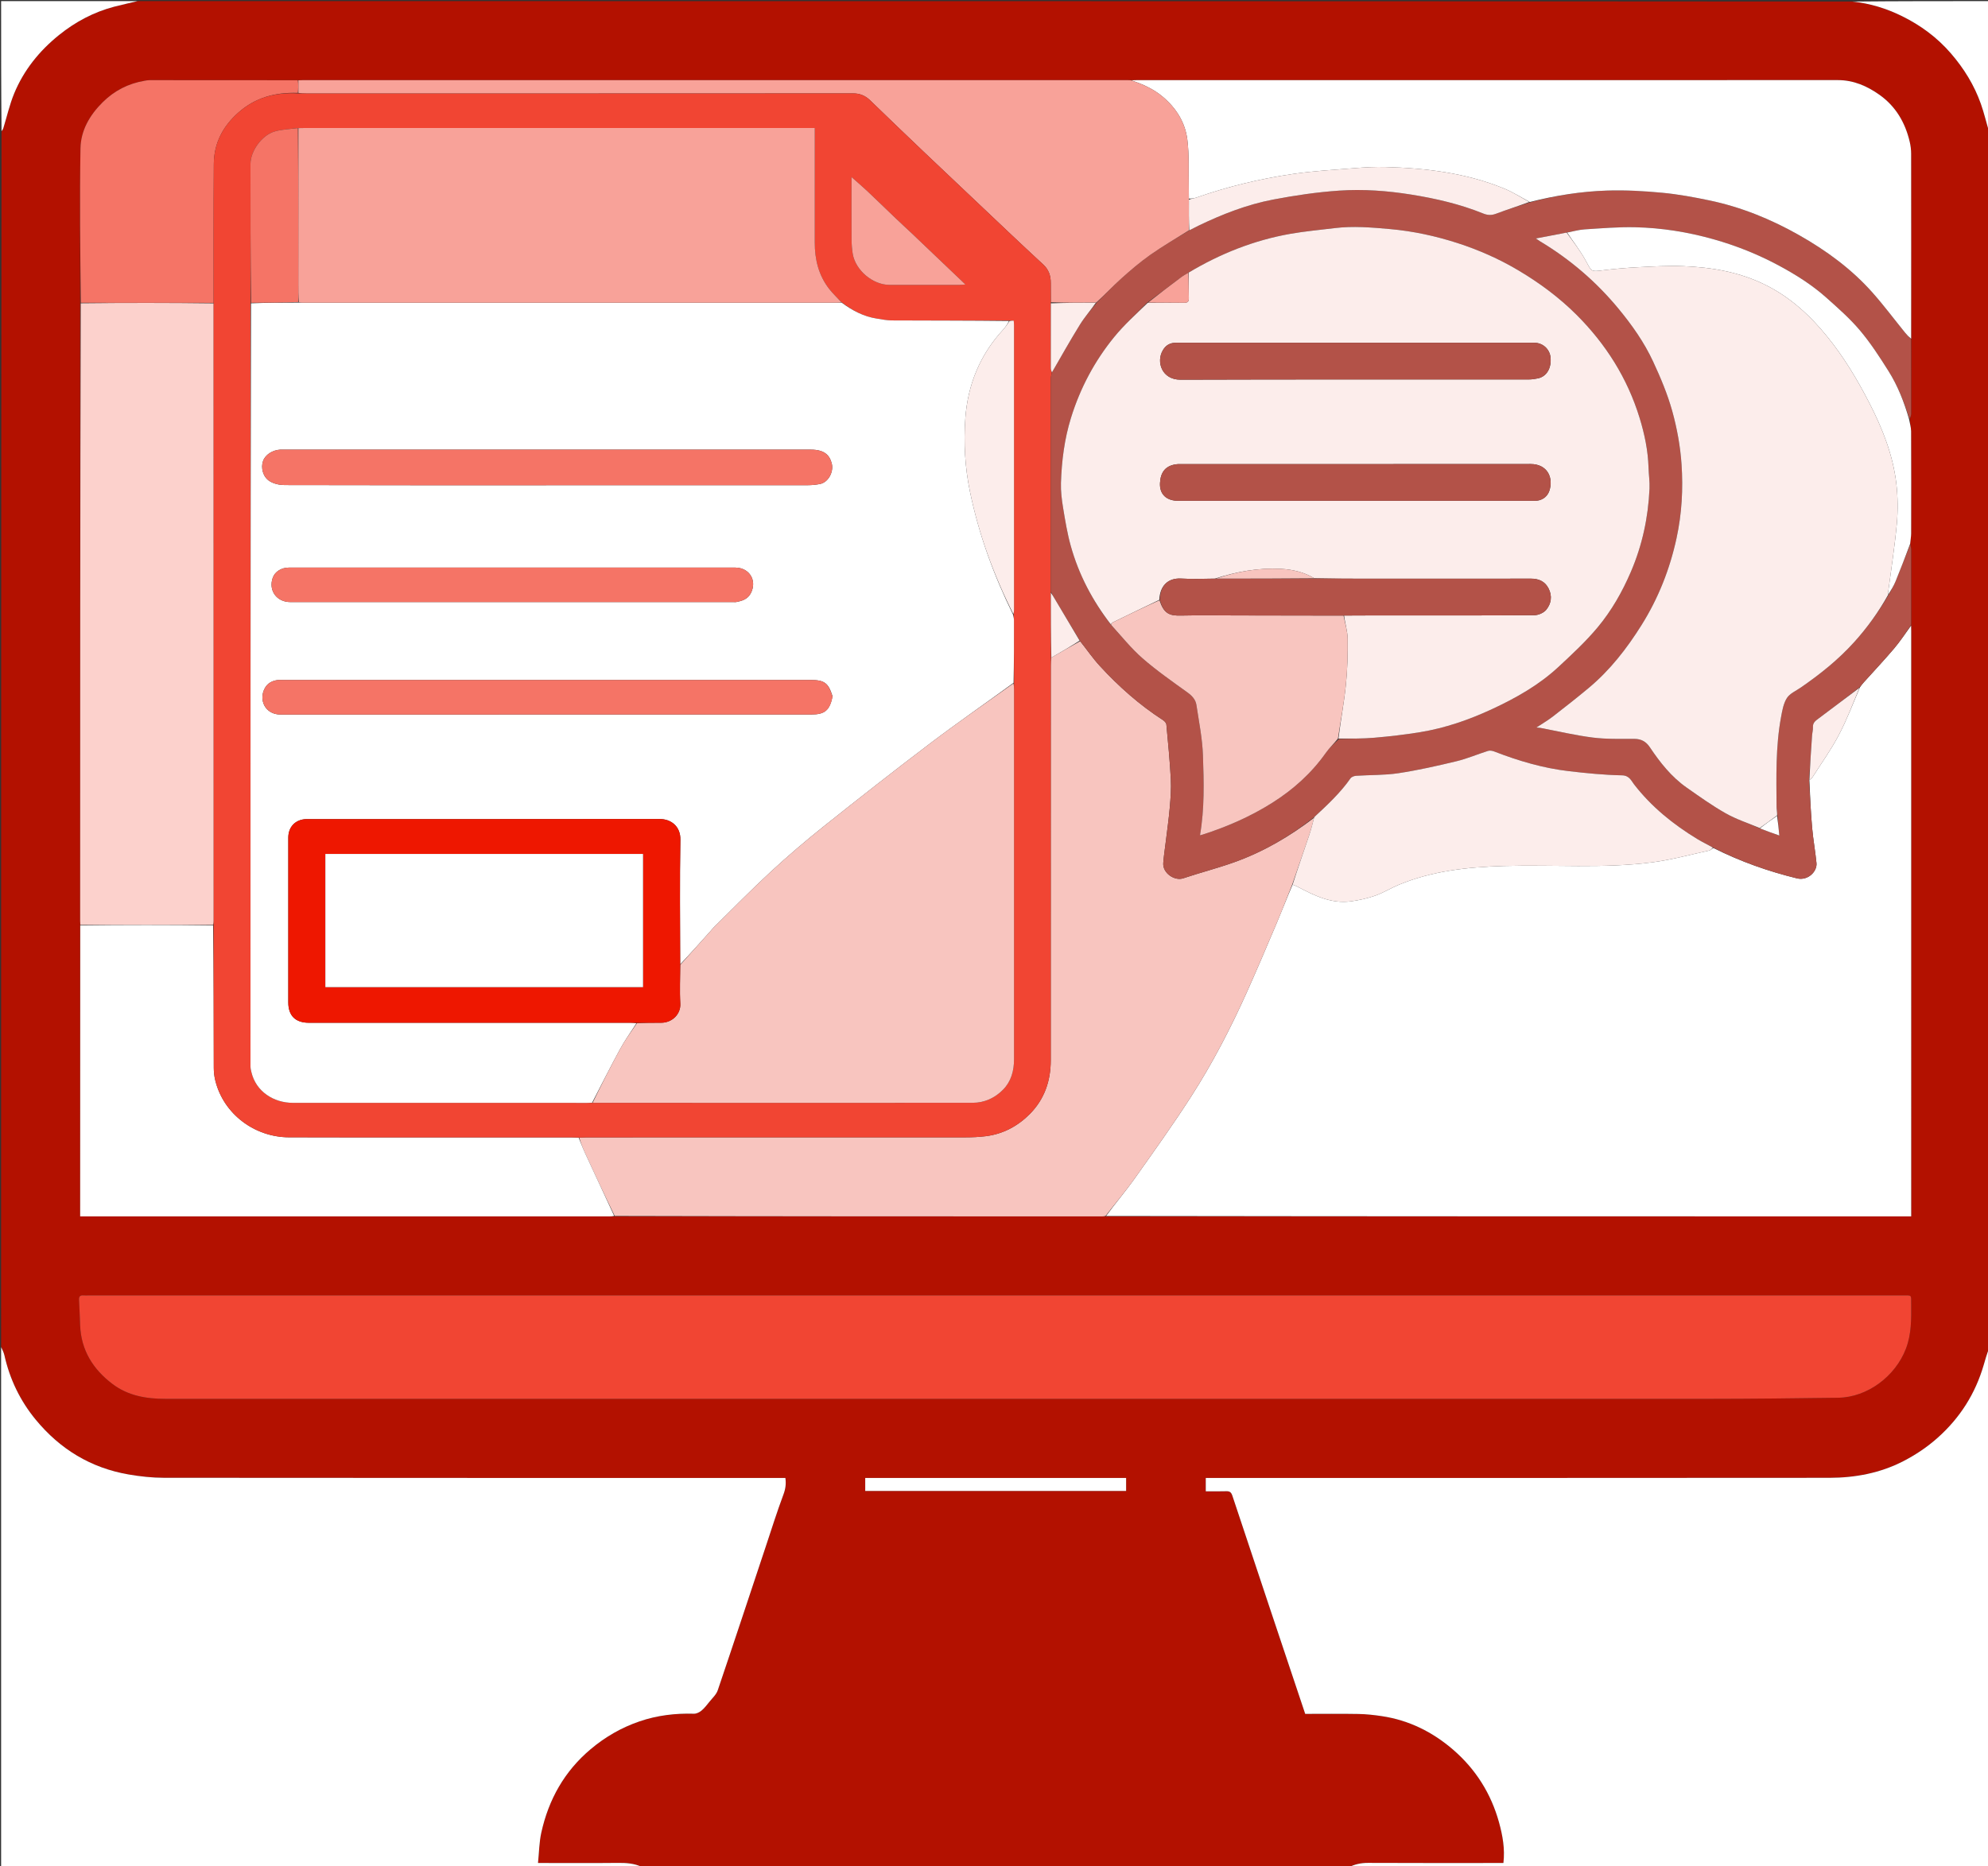 <svg version="1.1" id="Layer_1" xmlns="http://www.w3.org/2000/svg" xmlns:xlink="http://www.w3.org/1999/xlink" x="0px" y="0px"
	 width="100%" viewBox="0 0 1786 1677" enable-background="new 0 0 1786 1677" xml:space="preserve">
<rect x="0" y="0" width="1786" height="1677" fill="#333333" stroke="none"/>
<path fill="#B31100" opacity="1" stroke="none" 
	d="
M1,1210 
	C1,846.302 1,482.605 1.372,118.337 
	C2.162,116.921 2.702,116.113 2.977,115.223 
	C6.206,104.777 8.6,93.99 12.76,83.932 
	C21.416,63.007 35.295,45.795 52.913,31.563 
	C67.713,19.607 84.159,10.88 102.573,6.023 
	C109.664,4.152 116.855,2.663 124,1 
	C637.031,1 1150.062,1 1663.708,1.388 
	C1680.013,3.01 1694.847,7.641 1708.804,14.524 
	C1725.542,22.778 1740.364,33.708 1752.728,48.037 
	C1764.432,61.602 1773.625,76.494 1779.583,93.297 
	C1782.557,101.687 1784.558,110.421 1787,119 
	C1787,483.031 1787,847.062 1786.627,1211.663 
	C1784.885,1216.99 1783.528,1221.752 1782.141,1226.504 
	C1774.63,1252.239 1760.914,1273.943 1740.838,1291.848 
	C1731.391,1300.275 1721.061,1307.199 1709.938,1312.933 
	C1689.152,1323.647 1666.629,1327.87 1643.535,1327.893 
	C1458.758,1328.084 1273.981,1328 1089.204,1328 
	C1087.255,1328 1085.306,1328 1083.257,1328 
	C1083.257,1332.21 1083.257,1335.942 1083.257,1340 
	C1089.473,1340 1095.444,1340.144 1101.404,1339.942 
	C1104.599,1339.834 1106.027,1340.585 1107.174,1344.048 
	C1128.812,1409.336 1150.681,1474.547 1172.578,1540 
	C1188.511,1540 1204.497,1539.804 1220.474,1540.09 
	C1227.488,1540.216 1234.532,1541.006 1241.479,1542.047 
	C1265.845,1545.694 1287.154,1556.346 1305.579,1572.29 
	C1325.755,1589.748 1339.575,1611.663 1346.695,1637.472 
	C1349.949,1649.268 1352.153,1661.32 1350.646,1674 
	C1348.653,1674 1346.849,1674 1345.046,1674 
	C1306.391,1674 1267.735,1674.099 1229.082,1673.904 
	C1222.598,1673.871 1216.705,1675.213 1211,1678 
	C999.969,1678 788.938,1678 577.325,1677.637 
	C569.837,1674.283 562.615,1673.839 555.159,1673.917 
	C533.161,1674.149 511.16,1674 489.161,1674 
	C487.55,1674 485.939,1674 483.34,1674 
	C484.322,1664.469 484.39,1655.349 486.319,1646.64 
	C492.892,1616.952 507.035,1591.608 530.605,1571.767 
	C543.802,1560.658 558.345,1552.27 574.641,1546.71 
	C590.491,1541.302 606.75,1539.379 623.427,1539.862 
	C625.69,1539.927 628.4,1538.591 630.208,1537.075 
	C632.945,1534.782 635.18,1531.847 637.43,1529.027 
	C640.058,1525.733 643.528,1522.627 644.817,1518.824 
	C659.413,1475.781 673.65,1432.617 688.006,1389.493 
	C693.198,1373.894 698.115,1358.189 703.867,1342.798 
	C705.749,1337.763 706.327,1333.176 705.579,1328 
	C703.294,1328 701.302,1328 699.31,1328 
	C515.314,1328 331.319,1328.049 147.323,1327.872 
	C136.727,1327.862 126.014,1326.692 115.558,1324.887 
	C81.62,1319.028 53.975,1302.212 32.098,1275.655 
	C18.035,1258.583 8.783,1239.269 3.943,1217.738 
	C3.344,1215.073 1.999,1212.575 1,1210 
M267.12,72.045 
	C222.837,72.03 178.554,72.01 134.271,72.024 
	C132.802,72.025 131.324,72.318 129.865,72.566 
	C115.279,75.043 102.77,81.435 92.208,91.901 
	C80.62,103.383 72.582,117.198 72.303,133.25 
	C71.501,179.515 72.091,225.804 72.018,272.99 
	C72.012,457.844 72.006,642.698 72.007,827.553 
	C72.007,828.715 72.108,829.877 72.016,831.962 
	C72.016,918.884 72.016,1005.806 72.016,1093 
	C74.045,1093 75.52,1093 76.994,1093 
	C233.809,1093 390.624,1093 547.44,1092.994 
	C548.936,1092.994 550.433,1092.897 552.867,1092.976 
	C698.606,1092.984 844.344,1092.992 990.083,1092.993 
	C991.079,1092.993 992.075,1092.897 993.991,1092.984 
	C1234.894,1092.984 1475.797,1092.984 1717,1092.984 
	C1717,1090.653 1717,1088.849 1717,1087.045 
	C1717,913.735 1717,740.425 1716.996,567.115 
	C1716.996,565.45 1716.943,563.785 1716.966,561.169 
	C1716.977,538.692 1717.006,516.215 1716.964,493.738 
	C1716.96,492.142 1716.438,490.547 1716.017,488.104 
	C1716.345,485.202 1716.951,482.301 1716.957,479.398 
	C1717.026,448.766 1717.059,418.133 1716.919,387.502 
	C1716.903,384.016 1715.771,380.535 1715.787,376.583 
	C1716.191,375.043 1716.944,373.504 1716.947,371.963 
	C1716.994,349.604 1716.941,327.245 1716.991,303.965 
	C1716.994,248.662 1717.021,193.359 1716.945,138.057 
	C1716.94,134.491 1716.48,130.848 1715.666,127.374 
	C1711.634,110.171 1703.144,95.603 1688.618,85.275 
	C1677.522,77.386 1665.303,71.982 1651.228,71.984 
	C1441.51,72.007 1231.792,72 1022.075,72.006 
	C1020.079,72.006 1018.083,72.094 1015.145,72.029 
	C1014.312,72.019 1013.479,72.002 1012.646,72.002 
	C765.947,72 519.248,72 272.549,72.006 
	C271.053,72.006 269.556,72.102 267.12,72.045 
M997.5,1164 
	C691.674,1164 385.848,1164 80.022,1164 
	C78.355,1164 76.679,1164.12 75.024,1163.978 
	C71.993,1163.72 70.806,1164.981 70.974,1168.02 
	C71.396,1175.641 71.695,1183.269 71.992,1190.896 
	C72.863,1213.286 83.575,1230.308 100.975,1243.53 
	C115.002,1254.191 131.499,1256.943 148.489,1256.945 
	C610.311,1257.014 1072.133,1257.024 1533.956,1256.957 
	C1573.081,1256.951 1612.208,1256.472 1651.331,1255.953 
	C1677.665,1255.605 1702.805,1236.676 1712.286,1211.817 
	C1717.307,1198.65 1717.107,1185.146 1717,1171.523 
	C1716.935,1163.216 1717.785,1164.009 1709.483,1164.008 
	C1472.489,1163.998 1235.494,1164 997.5,1164 
M878.5,1328 
	C844.75,1328 811,1328 777.312,1328 
	C777.312,1332.322 777.312,1336.055 777.312,1339.709 
	C855.665,1339.709 933.706,1339.709 1011.688,1339.709 
	C1011.688,1335.678 1011.688,1331.945 1011.688,1328 
	C967.418,1328 923.459,1328 878.5,1328 
z"/>
<path fill="#FFFFFF" opacity="1" stroke="none" 
	d="
M1,1210.469 
	C1.999,1212.575 3.344,1215.073 3.943,1217.738 
	C8.783,1239.269 18.035,1258.583 32.098,1275.655 
	C53.975,1302.212 81.62,1319.028 115.558,1324.887 
	C126.014,1326.692 136.727,1327.862 147.323,1327.872 
	C331.319,1328.049 515.314,1328 699.31,1328 
	C701.302,1328 703.294,1328 705.579,1328 
	C706.327,1333.176 705.749,1337.763 703.867,1342.798 
	C698.115,1358.189 693.198,1373.894 688.006,1389.493 
	C673.65,1432.617 659.413,1475.781 644.817,1518.824 
	C643.528,1522.627 640.058,1525.733 637.43,1529.027 
	C635.18,1531.847 632.945,1534.782 630.208,1537.075 
	C628.4,1538.591 625.69,1539.927 623.427,1539.862 
	C606.75,1539.379 590.491,1541.302 574.641,1546.71 
	C558.345,1552.27 543.802,1560.658 530.605,1571.767 
	C507.035,1591.608 492.892,1616.952 486.319,1646.64 
	C484.39,1655.349 484.322,1664.469 483.34,1674 
	C485.939,1674 487.55,1674 489.161,1674 
	C511.16,1674 533.161,1674.149 555.159,1673.917 
	C562.615,1673.839 569.837,1674.283 576.872,1677.637 
	C385.08,1678 193.161,1678 1,1678 
	C1,1522.312 1,1366.625 1,1210.469 
z"/>
<path fill="#FFFFFF" opacity="1" stroke="none" 
	d="
M1211.469,1678 
	C1216.705,1675.213 1222.598,1673.871 1229.082,1673.904 
	C1267.735,1674.099 1306.391,1674 1345.046,1674 
	C1346.849,1674 1348.653,1674 1350.646,1674 
	C1352.153,1661.32 1349.949,1649.268 1346.695,1637.472 
	C1339.575,1611.663 1325.755,1589.748 1305.579,1572.29 
	C1287.154,1556.346 1265.845,1545.694 1241.479,1542.047 
	C1234.532,1541.006 1227.488,1540.216 1220.474,1540.09 
	C1204.497,1539.804 1188.511,1540 1172.578,1540 
	C1150.681,1474.547 1128.812,1409.336 1107.174,1344.048 
	C1106.027,1340.585 1104.599,1339.834 1101.404,1339.942 
	C1095.444,1340.144 1089.473,1340 1083.257,1340 
	C1083.257,1335.942 1083.257,1332.21 1083.257,1328 
	C1085.306,1328 1087.255,1328 1089.204,1328 
	C1273.981,1328 1458.758,1328.084 1643.535,1327.893 
	C1666.629,1327.87 1689.152,1323.647 1709.938,1312.933 
	C1721.061,1307.199 1731.391,1300.275 1740.838,1291.848 
	C1760.914,1273.943 1774.63,1252.239 1782.141,1226.504 
	C1783.528,1221.752 1784.885,1216.99 1786.627,1212.116 
	C1787,1367.268 1787,1522.536 1787,1678 
	C1595.312,1678 1403.625,1678 1211.469,1678 
z"/>
<path fill="#FFFFFF" opacity="1" stroke="none" 
	d="
M123.531,1 
	C116.855,2.663 109.664,4.152 102.573,6.023 
	C84.159,10.88 67.713,19.607 52.913,31.563 
	C35.295,45.795 21.416,63.007 12.76,83.932 
	C8.6,93.99 6.206,104.777 2.977,115.223 
	C2.702,116.113 2.162,116.921 1.372,117.884 
	C1,79.071 1,40.142 1,1 
	C41.687,1 82.375,1 123.531,1 
z"/>
<path fill="#FFFFFF" opacity="1" stroke="none" 
	d="
M1787,118.531 
	C1784.558,110.421 1782.557,101.687 1779.583,93.297 
	C1773.625,76.494 1764.432,61.602 1752.728,48.037 
	C1740.364,33.708 1725.542,22.778 1708.804,14.524 
	C1694.847,7.641 1680.013,3.01 1664.161,1.388 
	C1704.925,1 1745.851,1 1787,1 
	C1787,40.021 1787,79.042 1787,118.531 
z"/>
<path fill="#FFFFFF" opacity="1" stroke="none" 
	d="
M1716.915,562.119 
	C1716.943,563.785 1716.996,565.45 1716.996,567.115 
	C1717,740.425 1717,913.735 1717,1087.045 
	C1717,1088.849 1717,1090.653 1717,1092.984 
	C1475.797,1092.984 1234.894,1092.984 993.684,1092.629 
	C1002.073,1081.195 1011.232,1070.445 1019.369,1058.971 
	C1036.63,1034.63 1054.009,1010.329 1070.137,985.239 
	C1089.199,955.586 1105.427,924.271 1119.887,892.106 
	C1129.211,871.367 1138.083,850.422 1146.959,829.485 
	C1151.808,818.047 1156.246,806.434 1161.25,794.936 
	C1162.833,795.489 1164.074,795.931 1165.229,796.536 
	C1180.457,804.501 1195.799,812.373 1213.783,809.882 
	C1221.119,808.866 1228.505,807.253 1235.472,804.792 
	C1242.797,802.205 1249.524,797.979 1256.728,794.989 
	C1286.827,782.497 1318.689,779.093 1350.791,778.133 
	C1395.467,776.796 1440.313,780.655 1484.824,774.788 
	C1501.855,772.543 1518.577,767.923 1535.414,764.264 
	C1536.723,763.979 1537.823,762.732 1539.385,761.992 
	C1563.523,774.113 1588.459,782.899 1614.347,789.242 
	C1624.308,791.683 1632.629,782.963 1631.914,775.557 
	C1630.892,764.977 1628.933,754.484 1628.006,743.898 
	C1626.758,729.635 1626.11,715.319 1625.531,700.955 
	C1626.757,699.956 1627.847,699.15 1628.525,698.083 
	C1636.436,685.632 1645.082,673.561 1651.932,660.546 
	C1659.17,646.797 1664.68,632.139 1670.976,617.532 
	C1672.145,615.818 1673.239,614.41 1674.428,613.087 
	C1683.526,602.963 1692.871,593.05 1701.668,582.673 
	C1707.172,576.18 1711.86,568.994 1716.915,562.119 
z"/>
<path fill="#F14533" opacity="1" stroke="none" 
	d="
M998,1164 
	C1235.494,1164 1472.489,1163.998 1709.483,1164.008 
	C1717.785,1164.009 1716.935,1163.216 1717,1171.523 
	C1717.107,1185.146 1717.307,1198.65 1712.286,1211.817 
	C1702.805,1236.676 1677.665,1255.605 1651.331,1255.953 
	C1612.208,1256.472 1573.081,1256.951 1533.956,1256.957 
	C1072.133,1257.024 610.311,1257.014 148.489,1256.945 
	C131.499,1256.943 115.002,1254.191 100.975,1243.53 
	C83.575,1230.308 72.863,1213.286 71.992,1190.896 
	C71.695,1183.269 71.396,1175.641 70.974,1168.02 
	C70.806,1164.981 71.993,1163.72 75.024,1163.978 
	C76.679,1164.12 78.355,1164 80.022,1164 
	C385.848,1164 691.674,1164 998,1164 
z"/>
<path fill="#F8C5BF" opacity="1" stroke="none" 
	d="
M1160.869,794.9 
	C1156.246,806.434 1151.808,818.047 1146.959,829.485 
	C1138.083,850.422 1129.211,871.367 1119.887,892.106 
	C1105.427,924.271 1089.199,955.586 1070.137,985.239 
	C1054.009,1010.329 1036.63,1034.63 1019.369,1058.971 
	C1011.232,1070.445 1002.073,1081.195 993.224,1092.56 
	C992.075,1092.897 991.079,1092.993 990.083,1092.993 
	C844.344,1092.992 698.606,1092.984 552.255,1092.602 
	C542.94,1073.489 534.198,1054.768 525.56,1035.999 
	C523.498,1031.52 521.781,1026.883 520.366,1022.198 
	C522.993,1022.052 525.159,1022.003 527.324,1022.003 
	C640.631,1022 753.938,1022.015 867.245,1021.958 
	C873.352,1021.955 879.501,1021.682 885.557,1020.939 
	C901.174,1019.023 914.507,1011.788 925.331,1000.831 
	C938.264,987.74 943.982,971.233 943.986,952.858 
	C944.014,834.552 943.999,716.246 944.007,597.94 
	C944.007,595.61 944.105,593.28 944.502,590.91 
	C953.254,585.905 961.661,580.94 970.363,576.146 
	C976.426,583.698 981.733,591.506 988.056,598.378 
	C1005.009,616.805 1023.633,633.377 1044.76,647 
	C1046.121,647.877 1047.726,649.549 1047.86,650.979 
	C1049.392,667.387 1050.989,683.802 1051.863,700.253 
	C1052.309,708.648 1051.647,717.146 1050.92,725.549 
	C1050.027,735.858 1048.546,746.116 1047.312,756.395 
	C1046.548,762.758 1045.521,769.1 1045.061,775.484 
	C1044.402,784.635 1055.337,791.763 1062.951,789.215 
	C1078.036,784.166 1093.5,780.215 1108.478,774.884 
	C1134.722,765.543 1158.555,751.673 1180.547,734.824 
	C1179.149,740.442 1177.775,745.696 1176.039,750.827 
	C1171.061,765.544 1165.936,780.212 1160.869,794.9 
z"/>
<path fill="#B35248" opacity="1" stroke="none" 
	d="
M1180.406,734.404 
	C1158.555,751.673 1134.722,765.543 1108.478,774.884 
	C1093.5,780.215 1078.036,784.166 1062.951,789.215 
	C1055.337,791.763 1044.402,784.635 1045.061,775.484 
	C1045.521,769.1 1046.548,762.758 1047.312,756.395 
	C1048.546,746.116 1050.027,735.858 1050.92,725.549 
	C1051.647,717.146 1052.309,708.648 1051.863,700.253 
	C1050.989,683.802 1049.392,667.387 1047.86,650.979 
	C1047.726,649.549 1046.121,647.877 1044.76,647 
	C1023.633,633.377 1005.009,616.805 988.056,598.378 
	C981.733,591.506 976.426,583.698 970.231,575.827 
	C962.409,562.947 955.009,550.561 947.62,538.167 
	C946.418,536.15 945.27,534.101 944.069,531.595 
	C944.028,467.515 944.007,403.906 944.039,340.298 
	C944.04,338.512 944.605,336.727 945.06,334.618 
	C953.521,320.048 961.558,305.633 970.252,291.626 
	C974.547,284.705 980.054,278.535 985.317,271.888 
	C992.878,264.537 999.852,257.01 1007.465,250.195 
	C1015.798,242.734 1024.347,235.402 1033.479,228.976 
	C1044.627,221.132 1056.479,214.289 1068.388,206.997 
	C1071.336,205.608 1073.878,204.147 1076.514,202.877 
	C1098.043,192.506 1120.281,183.806 1143.748,179.323 
	C1163.34,175.581 1183.215,172.643 1203.097,171.287 
	C1224.671,169.816 1246.296,171.398 1267.798,174.838 
	C1289.973,178.385 1311.655,183.418 1332.483,191.842 
	C1336.425,193.437 1339.901,193.614 1344.015,192.06 
	C1353.898,188.324 1364.005,185.179 1374.413,181.843 
	C1397.413,175.651 1420.508,171.965 1443.869,171.229 
	C1460.348,170.71 1476.959,171.65 1493.393,173.2 
	C1507.634,174.544 1521.813,177.164 1535.835,180.101 
	C1564.224,186.046 1590.891,196.915 1616.042,211.145 
	C1640.622,225.051 1663.376,241.658 1682.226,262.91 
	C1692.537,274.534 1701.852,287.039 1711.659,299.112 
	C1713.297,301.129 1715.155,302.966 1716.912,304.885 
	C1716.941,327.245 1716.994,349.604 1716.947,371.963 
	C1716.944,373.504 1716.191,375.043 1715.405,376.421 
	C1710.628,361.191 1704.914,346.598 1696.553,333.334 
	C1688.65,320.797 1680.524,308.23 1671.002,296.934 
	C1662.018,286.276 1651.382,276.927 1640.939,267.601 
	C1628.114,256.147 1613.619,246.979 1598.485,238.817 
	C1579.621,228.644 1559.878,220.738 1539.241,214.93 
	C1516.29,208.47 1492.883,204.728 1469.124,204.189 
	C1453.953,203.846 1438.728,205.145 1423.553,206.107 
	C1418.297,206.441 1413.117,207.977 1407.475,208.979 
	C1398.515,210.648 1389.983,212.304 1379.809,214.277 
	C1381.872,215.69 1382.656,216.291 1383.499,216.796 
	C1410.573,233.01 1434.138,253.245 1454.237,277.626 
	C1466.274,292.227 1477.122,307.644 1485.074,324.738 
	C1491.799,339.193 1498.076,354.082 1502.33,369.395 
	C1506.638,384.902 1509.578,401.074 1510.67,417.121 
	C1512.181,439.336 1510.956,461.585 1506.175,483.626 
	C1500.115,511.57 1489.793,537.638 1474.656,561.781 
	C1461.496,582.771 1446.371,602.23 1427.228,618.196 
	C1416.65,627.019 1405.803,635.527 1394.908,643.959 
	C1390.579,647.308 1385.792,650.066 1380.29,653.703 
	C1382.296,653.892 1383.077,653.904 1383.833,654.047 
	C1399.541,657.018 1415.152,660.753 1430.983,662.744 
	C1443.266,664.29 1455.822,663.865 1468.258,663.914 
	C1474.488,663.939 1478.784,666.328 1482.216,671.456 
	C1491.396,685.174 1501.581,698.107 1515.254,707.679 
	C1526.755,715.73 1538.219,723.967 1550.419,730.845 
	C1560.011,736.252 1570.701,739.711 1581.08,744.363 
	C1587.021,746.708 1592.785,748.726 1598.517,750.734 
	C1597.942,744.679 1597.389,738.85 1596.902,732.591 
	C1596.646,729.736 1596.058,727.313 1596.041,724.885 
	C1595.842,697.918 1595.148,670.906 1600.094,644.217 
	C1601.175,638.385 1602.253,632.065 1605.325,627.237 
	C1607.912,623.172 1613.334,620.862 1617.604,617.925 
	C1635.113,605.877 1651.582,592.73 1665.907,576.826 
	C1677.613,563.831 1687.704,549.833 1696.705,534.448 
	C1698.95,530.21 1701.287,526.451 1702.946,522.413 
	C1707.502,511.322 1711.773,500.114 1716.157,488.952 
	C1716.438,490.547 1716.96,492.142 1716.964,493.738 
	C1717.006,516.215 1716.977,538.692 1716.94,561.644 
	C1711.86,568.994 1707.172,576.18 1701.668,582.673 
	C1692.871,593.05 1683.526,602.963 1674.428,613.087 
	C1673.239,614.41 1672.145,615.818 1670.627,617.592 
	C1658.178,627.165 1646.16,636.402 1634.001,645.451 
	C1631.152,647.571 1628.46,649.317 1628.733,653.508 
	C1628.888,655.904 1628.127,658.347 1627.955,660.781 
	C1627.008,674.194 1626.115,687.611 1625.204,701.026 
	C1626.11,715.319 1626.758,729.635 1628.006,743.898 
	C1628.933,754.484 1630.892,764.977 1631.914,775.557 
	C1632.629,782.963 1624.308,791.683 1614.347,789.242 
	C1588.459,782.899 1563.523,774.113 1539.227,761.677 
	C1534.081,758.855 1529.32,756.634 1524.858,753.921 
	C1503.187,740.749 1483.734,725.041 1468.058,704.836 
	C1465.416,701.431 1463.84,696.807 1457.121,696.675 
	C1441.202,696.362 1425.268,694.771 1409.429,692.926 
	C1386.294,690.232 1364.093,683.661 1342.412,675.244 
	C1340.725,674.589 1338.511,674.193 1336.866,674.709 
	C1327.387,677.685 1318.176,681.678 1308.553,683.998 
	C1291.291,688.161 1273.909,692.091 1256.37,694.756 
	C1243.859,696.658 1231.004,696.254 1218.316,697.091 
	C1216.561,697.207 1214.205,698.066 1213.281,699.388 
	C1204.127,712.482 1192.516,723.235 1180.79,734.025 
	C1180.67,734.042 1180.572,734.263 1180.508,734.272 
	C1180.444,734.281 1180.406,734.404 1180.406,734.404 
M1202.947,664.014 
	C1213.548,663.677 1224.19,663.804 1234.741,662.888 
	C1248.448,661.698 1262.155,660.127 1275.731,657.915 
	C1298.412,654.219 1319.977,646.707 1340.769,637.023 
	C1362.091,627.092 1382.52,615.57 1399.859,599.489 
	C1412.173,588.069 1424.602,576.549 1435.324,563.693 
	C1447.781,548.757 1457.442,531.805 1465.183,513.752 
	C1475.447,489.813 1480.757,464.892 1481.909,439.02 
	C1482.187,432.778 1481.213,426.49 1481.027,420.217 
	C1480.572,404.874 1477.466,390.017 1472.977,375.416 
	C1462.002,339.719 1442.646,309.12 1416.307,282.831 
	C1400.65,267.203 1383.033,254.189 1364.001,242.886 
	C1346.749,232.64 1328.533,224.591 1309.577,218.464 
	C1289.832,212.082 1269.578,207.676 1248.752,205.83 
	C1232.084,204.352 1215.504,202.927 1198.82,204.995 
	C1185.652,206.627 1172.398,207.794 1159.344,210.086 
	C1126.666,215.824 1096.312,227.925 1067.277,245.254 
	C1065.323,246.451 1063.26,247.503 1061.432,248.87 
	C1051.231,256.495 1041.085,264.196 1030.325,272.184 
	C1020.475,282.372 1009.857,291.935 1000.936,302.881 
	C983.37,324.437 970.467,348.684 962.181,375.385 
	C956.251,394.495 953.787,414.079 953.147,433.911 
	C952.905,441.41 953.879,449.037 955.099,456.474 
	C956.971,467.874 958.852,479.351 961.943,490.458 
	C969.153,516.367 981.517,539.803 998.251,561.684 
	C1007.568,571.69 1016.145,582.543 1026.39,591.486 
	C1039.11,602.59 1053.068,612.309 1066.799,622.2 
	C1070.967,625.203 1074.117,628.618 1074.847,633.441 
	C1077.132,648.546 1080.189,663.676 1080.715,678.874 
	C1081.537,702.65 1082.203,726.553 1078.045,750.529 
	C1078.941,750.317 1079.521,750.22 1080.075,750.043 
	C1102.263,742.944 1123.492,733.707 1143.21,721.226 
	C1161.949,709.363 1178.173,694.791 1191.061,676.582 
	C1194.245,672.083 1198.338,668.228 1202.947,664.014 
z"/>
<path fill="#FFFFFF" opacity="1" stroke="none" 
	d="
M1716.951,304.425 
	C1715.155,302.966 1713.297,301.129 1711.659,299.112 
	C1701.852,287.039 1692.537,274.534 1682.226,262.91 
	C1663.376,241.658 1640.622,225.051 1616.042,211.145 
	C1590.891,196.915 1564.224,186.046 1535.835,180.101 
	C1521.813,177.164 1507.634,174.544 1493.393,173.2 
	C1476.959,171.65 1460.348,170.71 1443.869,171.229 
	C1420.508,171.965 1397.413,175.651 1374.318,181.525 
	C1366.226,177.158 1358.889,172.502 1350.971,169.27 
	C1316.96,155.383 1281.105,151.092 1244.743,150.087 
	C1235.634,149.835 1226.468,150.336 1217.374,151.061 
	C1198.714,152.55 1179.967,153.62 1161.469,156.326 
	C1132.005,160.635 1103.085,167.625 1074.919,177.489 
	C1072.757,178.246 1070.413,178.481 1068.101,178.496 
	C1068.033,174.87 1068.062,171.706 1067.992,168.545 
	C1067.672,154.113 1068.483,139.535 1066.673,125.29 
	C1064.734,110.022 1056.779,97.255 1044.773,87.08 
	C1036.261,79.867 1026.491,75.5 1016.087,72.141 
	C1018.083,72.094 1020.079,72.006 1022.075,72.006 
	C1231.792,72 1441.51,72.007 1651.228,71.984 
	C1665.303,71.982 1677.522,77.386 1688.618,85.275 
	C1703.144,95.603 1711.634,110.171 1715.666,127.374 
	C1716.48,130.848 1716.94,134.491 1716.945,138.057 
	C1717.021,193.359 1716.994,248.662 1716.951,304.425 
z"/>
<path fill="#FCD1CC" opacity="1" stroke="none" 
	d="
M72.161,831.039 
	C72.108,829.877 72.007,828.715 72.007,827.553 
	C72.006,642.698 72.012,457.844 72.535,272.509 
	C112.67,272.058 152.287,272.088 191.942,272.578 
	C191.986,457.879 191.993,642.72 191.993,827.561 
	C191.993,828.724 191.895,829.887 191.384,831.036 
	C151.337,831.027 111.749,831.033 72.161,831.039 
z"/>
<path fill="#FFFFFF" opacity="1" stroke="none" 
	d="
M72.089,831.5 
	C111.749,831.033 151.337,831.027 191.451,831.497 
	C191.984,874.457 191.96,916.942 192.056,959.426 
	C192.065,963.166 192.48,966.997 193.357,970.629 
	C200.779,1001.359 229.165,1021.838 259.526,1021.92 
	C344.161,1022.15 428.798,1021.998 513.434,1022.013 
	C515.591,1022.014 517.748,1022.212 519.905,1022.319 
	C521.781,1026.883 523.498,1031.52 525.56,1035.999 
	C534.198,1054.768 542.94,1073.489 551.786,1092.537 
	C550.433,1092.897 548.936,1092.994 547.44,1092.994 
	C390.624,1093 233.809,1093 76.994,1093 
	C75.52,1093 74.045,1093 72.016,1093 
	C72.016,1005.806 72.016,918.884 72.089,831.5 
z"/>
<path fill="#F8A299" opacity="1" stroke="none" 
	d="
M1015.616,72.085 
	C1026.491,75.5 1036.261,79.867 1044.773,87.08 
	C1056.779,97.255 1064.734,110.022 1066.673,125.29 
	C1068.483,139.535 1067.672,154.113 1067.992,168.545 
	C1068.062,171.706 1068.033,174.87 1068.051,178.965 
	C1068.043,188.937 1068.034,197.975 1068.026,207.013 
	C1056.479,214.289 1044.627,221.132 1033.479,228.976 
	C1024.347,235.402 1015.798,242.734 1007.465,250.195 
	C999.852,257.01 992.878,264.537 984.848,271.879 
	C970.76,272.035 957.447,272.063 944.088,271.619 
	C944.029,265.482 943.998,259.818 944.004,254.154 
	C944.012,247.741 942.137,242.198 937.259,237.708 
	C926.761,228.043 916.371,218.258 905.987,208.469 
	C893.3,196.51 880.666,184.496 868.006,172.509 
	C855.587,160.75 843.127,149.037 830.754,137.231 
	C814.406,121.63 798.063,106.022 781.858,90.274 
	C777.444,85.984 772.643,83.914 766.367,83.918 
	C602.607,84.022 438.846,84 275.085,83.995 
	C272.754,83.995 270.423,83.923 268.066,83.433 
	C268.046,79.373 268.053,75.763 268.06,72.153 
	C269.556,72.102 271.053,72.006 272.549,72.006 
	C519.248,72 765.947,72 1012.646,72.002 
	C1013.479,72.002 1014.312,72.019 1015.616,72.085 
z"/>
<path fill="#F57466" opacity="1" stroke="none" 
	d="
M267.59,72.099 
	C268.053,75.763 268.046,79.373 267.591,83.469 
	C247.259,82.811 229.436,87.596 214.16,101.119 
	C200.198,113.48 192.24,128.626 192.093,147.21 
	C191.763,188.844 191.936,230.482 191.904,272.119 
	C152.287,272.088 112.67,272.058 72.593,272.055 
	C72.091,225.804 71.501,179.515 72.303,133.25 
	C72.582,117.198 80.62,103.383 92.208,91.901 
	C102.77,81.435 115.279,75.043 129.865,72.566 
	C131.324,72.318 132.802,72.025 134.271,72.024 
	C178.554,72.01 222.837,72.03 267.59,72.099 
z"/>
<path fill="#FFFFFF" opacity="1" stroke="none" 
	d="
M1716.087,488.528 
	C1711.773,500.114 1707.502,511.322 1702.946,522.413 
	C1701.287,526.451 1698.95,530.21 1696.624,533.914 
	C1696.288,533.401 1696.181,533.061 1696.223,532.74 
	C1698.911,512.047 1702.197,491.408 1704.083,470.642 
	C1705.172,458.663 1705.028,446.359 1703.635,434.412 
	C1700.636,408.683 1691.094,384.833 1679.348,361.983 
	C1668.63,341.13 1656.565,320.994 1641.767,302.705 
	C1626.374,283.68 1608.666,267.327 1586.521,256.219 
	C1563.003,244.421 1537.744,240.139 1511.859,239.146 
	C1498.771,238.644 1485.612,239.414 1472.509,240.078 
	C1461.599,240.631 1450.685,241.547 1439.847,242.897 
	C1429.347,244.205 1430.008,244.203 1424.808,234.59 
	C1419.957,225.624 1413.598,217.473 1407.903,208.964 
	C1413.117,207.977 1418.297,206.441 1423.553,206.107 
	C1438.728,205.145 1453.953,203.846 1469.124,204.189 
	C1492.883,204.728 1516.29,208.47 1539.241,214.93 
	C1559.878,220.738 1579.621,228.644 1598.485,238.817 
	C1613.619,246.979 1628.114,256.147 1640.939,267.601 
	C1651.382,276.927 1662.018,286.276 1671.002,296.934 
	C1680.524,308.23 1688.65,320.797 1696.553,333.334 
	C1704.914,346.598 1710.628,361.191 1715.09,376.655 
	C1715.771,380.535 1716.903,384.016 1716.919,387.502 
	C1717.059,418.133 1717.026,448.766 1716.957,479.398 
	C1716.951,482.301 1716.345,485.202 1716.087,488.528 
z"/>
<path fill="#FFFFFF" opacity="1" stroke="none" 
	d="
M879,1328 
	C923.459,1328 967.418,1328 1011.688,1328 
	C1011.688,1331.945 1011.688,1335.678 1011.688,1339.709 
	C933.706,1339.709 855.665,1339.709 777.312,1339.709 
	C777.312,1336.055 777.312,1332.322 777.312,1328 
	C811,1328 844.75,1328 879,1328 
z"/>
<path fill="#FCEDEB" opacity="1" stroke="none" 
	d="
M1180.909,734.008 
	C1192.516,723.235 1204.127,712.482 1213.281,699.388 
	C1214.205,698.066 1216.561,697.207 1218.316,697.091 
	C1231.004,696.254 1243.859,696.658 1256.37,694.756 
	C1273.909,692.091 1291.291,688.161 1308.553,683.998 
	C1318.176,681.678 1327.387,677.685 1336.866,674.709 
	C1338.511,674.193 1340.725,674.589 1342.412,675.244 
	C1364.093,683.661 1386.294,690.232 1409.429,692.926 
	C1425.268,694.771 1441.202,696.362 1457.121,696.675 
	C1463.84,696.807 1465.416,701.431 1468.058,704.836 
	C1483.734,725.041 1503.187,740.749 1524.858,753.921 
	C1529.32,756.634 1534.081,758.855 1538.862,761.617 
	C1537.823,762.732 1536.723,763.979 1535.414,764.264 
	C1518.577,767.923 1501.855,772.543 1484.824,774.788 
	C1440.313,780.655 1395.467,776.796 1350.791,778.133 
	C1318.689,779.093 1286.827,782.497 1256.728,794.989 
	C1249.524,797.979 1242.797,802.205 1235.472,804.792 
	C1228.505,807.253 1221.119,808.866 1213.783,809.882 
	C1195.799,812.373 1180.457,804.501 1165.229,796.536 
	C1164.074,795.931 1162.833,795.489 1161.25,794.936 
	C1165.936,780.212 1171.061,765.544 1176.039,750.827 
	C1177.775,745.696 1179.149,740.442 1180.547,734.824 
	C1180.406,734.404 1180.444,734.281 1180.632,734.398 
	C1180.933,734.527 1181.045,734.537 1181.158,734.548 
	C1181.075,734.368 1180.992,734.188 1180.909,734.008 
z"/>
<path fill="#FCEDEB" opacity="1" stroke="none" 
	d="
M1625.531,700.955 
	C1626.115,687.611 1627.008,674.194 1627.955,660.781 
	C1628.127,658.347 1628.888,655.904 1628.733,653.508 
	C1628.46,649.317 1631.152,647.571 1634.001,645.451 
	C1646.16,636.402 1658.178,627.165 1670.596,617.937 
	C1664.68,632.139 1659.17,646.797 1651.932,660.546 
	C1645.082,673.561 1636.436,685.632 1628.525,698.083 
	C1627.847,699.15 1626.757,699.956 1625.531,700.955 
z"/>
<path fill="#F14533" opacity="1" stroke="none" 
	d="
M191.942,272.578 
	C191.936,230.482 191.763,188.844 192.093,147.21 
	C192.24,128.626 200.198,113.48 214.16,101.119 
	C229.436,87.596 247.259,82.811 267.617,83.92 
	C270.423,83.923 272.754,83.995 275.085,83.995 
	C438.846,84 602.607,84.022 766.367,83.918 
	C772.643,83.914 777.444,85.984 781.858,90.274 
	C798.063,106.022 814.406,121.63 830.754,137.231 
	C843.127,149.037 855.587,160.75 868.006,172.509 
	C880.666,184.496 893.3,196.51 905.987,208.469 
	C916.371,218.258 926.761,228.043 937.259,237.708 
	C942.137,242.198 944.012,247.741 944.004,254.154 
	C943.998,259.818 944.029,265.482 944.033,272.079 
	C944.015,292.299 943.989,311.586 944.039,330.874 
	C944.043,332.23 944.605,333.585 944.908,334.941 
	C944.605,336.727 944.04,338.512 944.039,340.298 
	C944.007,403.906 944.028,467.515 944.029,532.06 
	C944.063,552.315 944.11,571.632 944.158,590.95 
	C944.105,593.28 944.007,595.61 944.007,597.94 
	C943.999,716.246 944.014,834.552 943.986,952.858 
	C943.982,971.233 938.264,987.74 925.331,1000.831 
	C914.507,1011.788 901.174,1019.023 885.557,1020.939 
	C879.501,1021.682 873.352,1021.955 867.245,1021.958 
	C753.938,1022.015 640.631,1022 527.324,1022.003 
	C525.159,1022.003 522.993,1022.052 520.366,1022.198 
	C517.748,1022.212 515.591,1022.014 513.434,1022.013 
	C428.798,1021.998 344.161,1022.15 259.526,1021.92 
	C229.165,1021.838 200.779,1001.359 193.357,970.629 
	C192.48,966.997 192.065,963.166 192.056,959.426 
	C191.96,916.942 191.984,874.457 191.91,831.511 
	C191.895,829.887 191.993,828.724 191.993,827.561 
	C191.993,642.72 191.986,457.879 191.942,272.578 
M267.157,115.046 
	C260.311,116.02 253.23,116.202 246.671,118.145 
	C235.199,121.545 225.049,135.683 225.034,147.243 
	C224.978,188.87 225.053,230.498 225.012,273.045 
	C225.008,501.434 225.002,729.822 225.036,958.211 
	C225.036,959.962 225.473,961.737 225.881,963.46 
	C230.011,980.892 245.92,990.955 263.074,990.968 
	C351.197,991.037 439.321,991.001 527.445,990.994 
	C528.941,990.994 530.437,990.9 532.874,990.963 
	C646.529,990.975 760.185,991.036 873.84,990.919 
	C884.445,990.909 893.864,986.57 901.225,979.037 
	C908.44,971.654 910.998,962.115 910.998,951.893 
	C911.001,841.071 911.001,730.248 910.994,619.426 
	C910.994,617.595 910.9,615.764 910.977,613.013 
	C910.985,594.452 911.017,575.891 910.959,557.331 
	C910.954,555.591 910.374,553.853 910.768,551.599 
	C910.845,550.442 910.99,549.285 910.99,548.127 
	C911.001,462.77 911.001,377.413 910.988,292.056 
	C910.988,290.767 910.819,289.479 910.724,288.134 
	C909.293,288.134 908.138,288.134 906.054,288.02 
	C871.123,288.013 836.192,288.068 801.261,287.924 
	C796.727,287.906 792.18,286.972 787.669,286.269 
	C775.812,284.42 765.574,278.959 755.745,271.308 
	C752.121,267.428 748.18,263.796 744.934,259.622 
	C735.39,247.351 731.963,233.093 731.985,217.775 
	C732.034,183.702 732,149.628 732,115 
	C730.111,115 727.816,115 725.521,115 
	C575.211,115 424.902,115 274.593,115.005 
	C272.428,115.005 270.263,115.077 267.157,115.046 
M819.996,210.495 
	C814.909,205.742 809.783,201.029 804.743,196.225 
	C796.211,188.093 787.786,179.846 779.211,171.76 
	C774.818,167.618 770.197,163.719 765,159.108 
	C765,178.381 764.937,196.796 765.047,215.21 
	C765.072,219.488 765.38,223.814 766.08,228.031 
	C768.541,242.866 784.098,255.967 799.099,255.991 
	C820.07,256.026 841.041,256.005 862.012,255.988 
	C863.403,255.987 864.794,255.811 867.338,255.637 
	C851.186,240.244 835.842,225.621 819.996,210.495 
z"/>
<path fill="#FCEDEB" opacity="1" stroke="none" 
	d="
M944.502,590.91 
	C944.11,571.632 944.063,552.315 944.056,532.532 
	C945.27,534.101 946.418,536.15 947.62,538.167 
	C955.009,550.561 962.409,562.947 969.937,575.656 
	C961.661,580.94 953.254,585.905 944.502,590.91 
z"/>
<path fill="#FCEDEB" opacity="1" stroke="none" 
	d="
M997.979,561.072 
	C981.517,539.803 969.153,516.367 961.943,490.458 
	C958.852,479.351 956.971,467.874 955.099,456.474 
	C953.879,449.037 952.905,441.41 953.147,433.911 
	C953.787,414.079 956.251,394.495 962.181,375.385 
	C970.467,348.684 983.37,324.437 1000.936,302.881 
	C1009.857,291.935 1020.475,282.372 1031.095,272.069 
	C1042.482,271.968 1053.102,271.892 1063.718,272.053 
	C1066.911,272.101 1068.15,271.117 1068.054,267.811 
	C1067.833,260.186 1067.913,252.552 1067.871,244.921 
	C1096.312,227.925 1126.666,215.824 1159.344,210.086 
	C1172.398,207.794 1185.652,206.627 1198.82,204.995 
	C1215.504,202.927 1232.084,204.352 1248.752,205.83 
	C1269.578,207.676 1289.832,212.082 1309.577,218.464 
	C1328.533,224.591 1346.749,232.64 1364.001,242.886 
	C1383.033,254.189 1400.65,267.203 1416.307,282.831 
	C1442.646,309.12 1462.002,339.719 1472.977,375.416 
	C1477.466,390.017 1480.572,404.874 1481.027,420.217 
	C1481.213,426.49 1482.187,432.778 1481.909,439.02 
	C1480.757,464.892 1475.447,489.813 1465.183,513.752 
	C1457.442,531.805 1447.781,548.757 1435.324,563.693 
	C1424.602,576.549 1412.173,588.069 1399.859,599.489 
	C1382.52,615.57 1362.091,627.092 1340.769,637.023 
	C1319.977,646.707 1298.412,654.219 1275.731,657.915 
	C1262.155,660.127 1248.448,661.698 1234.741,662.888 
	C1224.19,663.804 1213.548,663.677 1202.476,663.608 
	C1204.43,647.371 1207.453,631.602 1209.097,615.69 
	C1210.522,601.895 1210.889,587.932 1210.726,574.055 
	C1210.644,567.076 1208.344,560.123 1207.509,553.094 
	C1215.465,553.02 1222.96,553.002 1230.454,553.001 
	C1279.752,552.999 1329.05,553.101 1378.346,552.794 
	C1381.987,552.772 1386.725,550.757 1389.007,548.036 
	C1393.642,542.508 1394.73,535.557 1391.203,528.719 
	C1387.928,522.371 1382.464,519.934 1375.368,519.948 
	C1324.406,520.045 1273.443,520.011 1222.48,519.993 
	C1208.66,519.987 1194.84,519.891 1180.775,519.601 
	C1171.29,513.942 1161.037,511.677 1150.591,511.131 
	C1130.537,510.083 1111.031,513.637 1091.52,519.903 
	C1081.225,519.98 1071.361,520.501 1061.571,519.873 
	C1048.716,519.049 1042.034,526.908 1041.486,539.028 
	C1027.288,545.813 1013.438,552.518 999.618,559.281 
	C998.942,559.612 998.519,560.463 997.979,561.072 
M1266.5,450 
	C1303.997,450 1341.494,450.002 1378.991,449.998 
	C1384.96,449.998 1390,446.655 1391.883,441.121 
	C1395.828,429.524 1390.39,416.932 1374.968,416.947 
	C1269.977,417.049 1164.986,417 1059.995,417 
	C1059.495,417 1058.993,416.972 1058.495,417.005 
	C1046.993,417.761 1042.6,424.415 1042.129,434.085 
	C1041.635,444.229 1048.036,450 1058.517,450 
	C1127.512,450 1196.506,450 1266.5,450 
M1185.5,308 
	C1142.504,308 1099.507,308.008 1056.511,307.989 
	C1051.307,307.987 1047.489,310.017 1044.747,314.607 
	C1038.394,325.241 1043.924,341.224 1060.494,341.171 
	C1164.817,340.834 1269.142,341.008 1373.466,340.959 
	C1376.223,340.957 1379.025,340.552 1381.728,339.972 
	C1389.491,338.308 1393.956,330.716 1392.992,321.128 
	C1392.241,313.66 1385.993,308.001 1378.483,308.001 
	C1314.489,307.999 1250.495,308 1185.5,308 
z"/>
<path fill="#FCEDEB" opacity="1" stroke="none" 
	d="
M1407.475,208.979 
	C1413.598,217.473 1419.957,225.624 1424.808,234.59 
	C1430.008,244.203 1429.347,244.205 1439.847,242.897 
	C1450.685,241.547 1461.599,240.631 1472.509,240.078 
	C1485.612,239.414 1498.771,238.644 1511.859,239.146 
	C1537.744,240.139 1563.003,244.421 1586.521,256.219 
	C1608.666,267.327 1626.374,283.68 1641.767,302.705 
	C1656.565,320.994 1668.63,341.13 1679.348,361.983 
	C1691.094,384.833 1700.636,408.683 1703.635,434.412 
	C1705.028,446.359 1705.172,458.663 1704.083,470.642 
	C1702.197,491.408 1698.911,512.047 1696.223,532.74 
	C1696.181,533.061 1696.288,533.401 1696.407,534.265 
	C1687.704,549.833 1677.613,563.831 1665.907,576.826 
	C1651.582,592.73 1635.113,605.877 1617.604,617.925 
	C1613.334,620.862 1607.912,623.172 1605.325,627.237 
	C1602.253,632.065 1601.175,638.385 1600.094,644.217 
	C1595.148,670.906 1595.842,697.918 1596.041,724.885 
	C1596.058,727.313 1596.646,729.736 1596.57,732.648 
	C1591.083,736.769 1585.993,740.402 1580.903,744.036 
	C1570.701,739.711 1560.011,736.252 1550.419,730.845 
	C1538.219,723.967 1526.755,715.73 1515.254,707.679 
	C1501.581,698.107 1491.396,685.174 1482.216,671.456 
	C1478.784,666.328 1474.488,663.939 1468.258,663.914 
	C1455.822,663.865 1443.266,664.29 1430.983,662.744 
	C1415.152,660.753 1399.541,657.018 1383.833,654.047 
	C1383.077,653.904 1382.296,653.892 1380.29,653.703 
	C1385.792,650.066 1390.579,647.308 1394.908,643.959 
	C1405.803,635.527 1416.65,627.019 1427.228,618.196 
	C1446.371,602.23 1461.496,582.771 1474.656,561.781 
	C1489.793,537.638 1500.115,511.57 1506.175,483.626 
	C1510.956,461.585 1512.181,439.336 1510.67,417.121 
	C1509.578,401.074 1506.638,384.902 1502.33,369.395 
	C1498.076,354.082 1491.799,339.193 1485.074,324.738 
	C1477.122,307.644 1466.274,292.227 1454.237,277.626 
	C1434.138,253.245 1410.573,233.01 1383.499,216.796 
	C1382.656,216.291 1381.872,215.69 1379.809,214.277 
	C1389.983,212.304 1398.515,210.648 1407.475,208.979 
z"/>
<path fill="#F8C5BF" opacity="1" stroke="none" 
	d="
M998.115,561.378 
	C998.519,560.463 998.942,559.612 999.618,559.281 
	C1013.438,552.518 1027.288,545.813 1041.654,539.368 
	C1045.543,550.909 1049.973,553.356 1060.695,553.111 
	C1078.502,552.703 1096.326,552.982 1114.142,553.004 
	C1145.111,553.042 1176.079,553.105 1207.047,553.158 
	C1208.344,560.123 1210.644,567.076 1210.726,574.055 
	C1210.889,587.932 1210.522,601.895 1209.097,615.69 
	C1207.453,631.602 1204.43,647.371 1202.009,663.639 
	C1198.338,668.228 1194.245,672.083 1191.061,676.582 
	C1178.173,694.791 1161.949,709.363 1143.21,721.226 
	C1123.492,733.707 1102.263,742.944 1080.075,750.043 
	C1079.521,750.22 1078.941,750.317 1078.045,750.529 
	C1082.203,726.553 1081.537,702.65 1080.715,678.874 
	C1080.189,663.676 1077.132,648.546 1074.847,633.441 
	C1074.117,628.618 1070.967,625.203 1066.799,622.2 
	C1053.068,612.309 1039.11,602.59 1026.39,591.486 
	C1016.145,582.543 1007.568,571.69 998.115,561.378 
z"/>
<path fill="#FCEDEB" opacity="1" stroke="none" 
	d="
M1068.388,206.997 
	C1068.034,197.975 1068.043,188.937 1068.103,179.429 
	C1070.413,178.481 1072.757,178.246 1074.919,177.489 
	C1103.085,167.625 1132.005,160.635 1161.469,156.326 
	C1179.967,153.62 1198.714,152.55 1217.374,151.061 
	C1226.468,150.336 1235.634,149.835 1244.743,150.087 
	C1281.105,151.092 1316.96,155.383 1350.971,169.27 
	C1358.889,172.502 1366.226,177.158 1373.925,181.477 
	C1364.005,185.179 1353.898,188.324 1344.015,192.06 
	C1339.901,193.614 1336.425,193.437 1332.483,191.842 
	C1311.655,183.418 1289.973,178.385 1267.798,174.838 
	C1246.296,171.398 1224.671,169.816 1203.097,171.287 
	C1183.215,172.643 1163.34,175.581 1143.748,179.323 
	C1120.281,183.806 1098.043,192.506 1076.514,202.877 
	C1073.878,204.147 1071.336,205.608 1068.388,206.997 
z"/>
<path fill="#FCEDEB" opacity="1" stroke="none" 
	d="
M945.06,334.618 
	C944.605,333.585 944.043,332.23 944.039,330.874 
	C943.989,311.586 944.015,292.299 944.078,272.551 
	C957.447,272.063 970.76,272.035 984.543,272.016 
	C980.054,278.535 974.547,284.705 970.252,291.626 
	C961.558,305.633 953.521,320.048 945.06,334.618 
z"/>
<path fill="#F8A299" opacity="1" stroke="none" 
	d="
M1067.574,245.088 
	C1067.913,252.552 1067.833,260.186 1068.054,267.811 
	C1068.15,271.117 1066.911,272.101 1063.718,272.053 
	C1053.102,271.892 1042.482,271.968 1031.393,271.912 
	C1041.085,264.196 1051.231,256.495 1061.432,248.87 
	C1063.26,247.503 1065.323,246.451 1067.574,245.088 
z"/>
<path fill="#FFFFFF" opacity="1" stroke="none" 
	d="
M1581.08,744.363 
	C1585.993,740.402 1591.083,736.769 1596.504,733.078 
	C1597.389,738.85 1597.942,744.679 1598.517,750.734 
	C1592.785,748.726 1587.021,746.708 1581.08,744.363 
z"/>
<path fill="#F8C5BF" opacity="1" stroke="none" 
	d="
M1180.79,734.025 
	C1180.992,734.188 1181.075,734.368 1181.158,734.548 
	C1181.045,734.537 1180.933,734.527 1180.696,734.389 
	C1180.572,734.263 1180.67,734.042 1180.79,734.025 
z"/>
<path fill="#FFFFFF" opacity="1" stroke="none" 
	d="
M756.09,271.871 
	C765.574,278.959 775.812,284.42 787.669,286.269 
	C792.18,286.972 796.727,287.906 801.261,287.924 
	C836.192,288.068 871.123,288.013 906.465,288.411 
	C904.981,291.302 903.276,293.98 901.158,296.276 
	C880.384,318.792 869.423,345.728 867.245,375.885 
	C865.653,397.916 866.909,420.028 871.422,441.827 
	C879.392,480.32 892.785,516.892 910.062,552.113 
	C910.374,553.853 910.954,555.591 910.959,557.331 
	C911.017,575.891 910.985,594.452 910.576,613.541 
	C885.426,631.901 860.328,649.269 836.017,667.678 
	C803.651,692.187 771.706,717.265 739.961,742.577 
	C723.642,755.589 707.727,769.181 692.395,783.339 
	C674.914,799.482 658.28,816.543 641.299,833.225 
	C640.119,834.384 639.121,835.726 638.015,836.962 
	C629.066,846.96 620.11,856.954 611.087,866.488 
	C611.011,828.863 610.575,791.691 611.25,754.539 
	C611.466,742.673 603.093,735.893 592.462,735.908 
	C487.469,736.06 382.476,736 277.484,736 
	C276.65,736 275.816,735.97 274.984,736.005 
	C265.32,736.403 259,743.006 259,752.696 
	C259,802.026 259,851.356 259,900.686 
	C259,912.647 265.405,918.999 277.479,918.999 
	C373.639,919 469.799,918.999 565.959,919.007 
	C567.956,919.007 569.952,919.105 571.789,919.445 
	C566.798,927.266 561.504,934.547 557.231,942.385 
	C548.508,958.381 540.334,974.677 531.934,990.849 
	C530.437,990.9 528.941,990.994 527.445,990.994 
	C439.321,991.001 351.197,991.037 263.074,990.968 
	C245.92,990.955 230.011,980.892 225.881,963.46 
	C225.473,961.737 225.036,959.962 225.036,958.211 
	C225.002,729.822 225.008,501.434 225.507,272.536 
	C239.978,271.969 253.954,271.91 268.401,271.902 
	C269.87,271.968 270.87,271.997 271.869,271.997 
	C431.778,272 591.688,272 751.597,271.994 
	C753.095,271.994 754.592,271.914 756.09,271.871 
M487.5,436 
	C566.964,436 646.427,436.014 725.891,435.956 
	C729.49,435.953 733.144,435.583 736.676,434.892 
	C744.155,433.429 749.155,423.948 747.253,416.491 
	C745.357,409.059 740.717,404.034 728.539,404.03 
	C570.611,403.985 412.683,404 254.756,404 
	C253.756,404 252.754,403.953 251.758,404.012 
	C244.617,404.434 238.196,408.722 236.281,414.323 
	C234.206,420.391 236.163,428.479 242.177,432.315 
	C245.916,434.699 251.078,435.84 255.606,435.852 
	C332.57,436.058 409.535,436 487.5,436 
M747.978,625.671 
	C744.223,613.628 740.677,611 728.183,611 
	C570.189,611 412.194,611 254.199,611 
	C252.699,611 251.183,610.861 249.702,611.031 
	C244.717,611.605 240.486,613.729 237.997,618.185 
	C232.068,628.796 238.183,642.06 252.028,642.053 
	C411.023,641.97 570.017,642 729.012,642 
	C740.936,642 745.426,638.332 747.978,625.671 
M387.5,510 
	C386,510 384.5,510 383.001,510 
	C341.837,510 300.674,509.994 259.511,510.006 
	C252.741,510.008 246.977,513.677 245.047,519.114 
	C241.002,530.512 248.524,540.992 260.821,540.993 
	C393.643,541.004 526.466,541 659.288,541 
	C659.955,541 660.64,541.099 661.285,540.979 
	C666.74,539.971 671.82,538.405 674.609,532.896 
	C680.342,521.574 673.238,510.002 660.478,510.002 
	C569.818,509.998 479.159,510 387.5,510 
z"/>
<path fill="#F8C5BF" opacity="1" stroke="none" 
	d="
M611.157,866.949 
	C620.11,856.954 629.066,846.96 638.015,836.962 
	C639.121,835.726 640.119,834.384 641.299,833.225 
	C658.28,816.543 674.914,799.482 692.395,783.339 
	C707.727,769.181 723.642,755.589 739.961,742.577 
	C771.706,717.265 803.651,692.187 836.017,667.678 
	C860.328,649.269 885.426,631.901 910.512,614.001 
	C910.9,615.764 910.994,617.595 910.994,619.426 
	C911.001,730.248 911.001,841.071 910.998,951.893 
	C910.998,962.115 908.44,971.654 901.225,979.037 
	C893.864,986.57 884.445,990.909 873.84,990.919 
	C760.185,991.036 646.529,990.975 532.404,990.906 
	C540.334,974.677 548.508,958.381 557.231,942.385 
	C561.504,934.547 566.798,927.266 572.257,919.379 
	C579.87,919.017 586.855,918.992 593.841,919.004 
	C604.08,919.022 611.709,911.031 611.175,901.857 
	C610.501,890.26 611.105,878.588 611.157,866.949 
z"/>
<path fill="#F8A299" opacity="1" stroke="none" 
	d="
M755.918,271.589 
	C754.592,271.914 753.095,271.994 751.597,271.994 
	C591.688,272 431.778,272 271.869,271.997 
	C270.87,271.997 269.87,271.968 268.421,271.444 
	C267.981,265.608 267.995,260.281 267.999,254.954 
	C268.033,208.341 268.065,161.728 268.098,115.115 
	C270.263,115.077 272.428,115.005 274.593,115.005 
	C424.902,115 575.211,115 725.521,115 
	C727.816,115 730.111,115 732,115 
	C732,149.628 732.034,183.702 731.985,217.775 
	C731.963,233.093 735.39,247.351 744.934,259.622 
	C748.18,263.796 752.121,267.428 755.918,271.589 
z"/>
<path fill="#FCEDEB" opacity="1" stroke="none" 
	d="
M910.415,551.856 
	C892.785,516.892 879.392,480.32 871.422,441.827 
	C866.909,420.028 865.653,397.916 867.245,375.885 
	C869.423,345.728 880.384,318.792 901.158,296.276 
	C903.276,293.98 904.981,291.302 906.93,288.468 
	C908.138,288.134 909.293,288.134 910.724,288.134 
	C910.819,289.479 910.988,290.767 910.988,292.056 
	C911.001,377.413 911.001,462.77 910.99,548.127 
	C910.99,549.285 910.845,550.442 910.415,551.856 
z"/>
<path fill="#F57466" opacity="1" stroke="none" 
	d="
M267.627,115.08 
	C268.065,161.728 268.033,208.341 267.999,254.954 
	C267.995,260.281 267.981,265.608 267.95,271.394 
	C253.954,271.91 239.978,271.969 225.541,272.077 
	C225.053,230.498 224.978,188.87 225.034,147.243 
	C225.049,135.683 235.199,121.545 246.671,118.145 
	C253.23,116.202 260.311,116.02 267.627,115.08 
z"/>
<path fill="#F8A299" opacity="1" stroke="none" 
	d="
M820.246,210.746 
	C835.842,225.621 851.186,240.244 867.338,255.637 
	C864.794,255.811 863.403,255.987 862.012,255.988 
	C841.041,256.005 820.07,256.026 799.099,255.991 
	C784.098,255.967 768.541,242.866 766.08,228.031 
	C765.38,223.814 765.072,219.488 765.047,215.21 
	C764.937,196.796 765,178.381 765,159.108 
	C770.197,163.719 774.818,167.618 779.211,171.76 
	C787.786,179.846 796.211,188.093 804.743,196.225 
	C809.783,201.029 814.909,205.742 820.246,210.746 
z"/>
<path fill="#B35248" opacity="1" stroke="none" 
	d="
M1266,450 
	C1196.506,450 1127.512,450 1058.517,450 
	C1048.036,450 1041.635,444.229 1042.129,434.085 
	C1042.6,424.415 1046.993,417.761 1058.495,417.005 
	C1058.993,416.972 1059.495,417 1059.995,417 
	C1164.986,417 1269.977,417.049 1374.968,416.947 
	C1390.39,416.932 1395.828,429.524 1391.883,441.121 
	C1390,446.655 1384.96,449.998 1378.991,449.998 
	C1341.494,450.002 1303.997,450 1266,450 
z"/>
<path fill="#B35248" opacity="1" stroke="none" 
	d="
M1186,308 
	C1250.495,308 1314.489,307.999 1378.483,308.001 
	C1385.993,308.001 1392.241,313.66 1392.992,321.128 
	C1393.956,330.716 1389.491,338.308 1381.728,339.972 
	C1379.025,340.552 1376.223,340.957 1373.466,340.959 
	C1269.142,341.008 1164.817,340.834 1060.494,341.171 
	C1043.924,341.224 1038.394,325.241 1044.747,314.607 
	C1047.489,310.017 1051.307,307.987 1056.511,307.989 
	C1099.507,308.008 1142.504,308 1186,308 
z"/>
<path fill="#B35248" opacity="1" stroke="none" 
	d="
M1207.509,553.094 
	C1176.079,553.105 1145.111,553.042 1114.142,553.004 
	C1096.326,552.982 1078.502,552.703 1060.695,553.111 
	C1049.973,553.356 1045.543,550.909 1042.009,539.299 
	C1042.034,526.908 1048.716,519.049 1061.571,519.873 
	C1071.361,520.501 1081.225,519.98 1091.986,519.964 
	C1122.284,519.918 1151.652,519.877 1181.02,519.837 
	C1194.84,519.891 1208.66,519.987 1222.48,519.993 
	C1273.443,520.011 1324.406,520.045 1375.368,519.948 
	C1382.464,519.934 1387.928,522.371 1391.203,528.719 
	C1394.73,535.557 1393.642,542.508 1389.007,548.036 
	C1386.725,550.757 1381.987,552.772 1378.346,552.794 
	C1329.05,553.101 1279.752,552.999 1230.454,553.001 
	C1222.96,553.002 1215.465,553.02 1207.509,553.094 
z"/>
<path fill="#F8C5BF" opacity="1" stroke="none" 
	d="
M1180.775,519.601 
	C1151.652,519.877 1122.284,519.918 1092.45,519.897 
	C1111.031,513.637 1130.537,510.083 1150.591,511.131 
	C1161.037,511.677 1171.29,513.942 1180.775,519.601 
z"/>
<path fill="#EE1700" opacity="1" stroke="none" 
	d="
M611.087,866.488 
	C611.105,878.588 610.501,890.26 611.175,901.857 
	C611.709,911.031 604.08,919.022 593.841,919.004 
	C586.855,918.992 579.87,919.017 572.416,919.091 
	C569.952,919.105 567.956,919.007 565.959,919.007 
	C469.799,918.999 373.639,919 277.479,918.999 
	C265.405,918.999 259,912.647 259,900.686 
	C259,851.356 259,802.026 259,752.696 
	C259,743.006 265.32,736.403 274.984,736.005 
	C275.816,735.97 276.65,736 277.484,736 
	C382.476,736 487.469,736.06 592.462,735.908 
	C603.093,735.893 611.466,742.673 611.25,754.539 
	C610.575,791.691 611.011,828.863 611.087,866.488 
M399.5,887 
	C458.91,887 518.321,887 577.697,887 
	C577.697,846.692 577.697,806.97 577.697,767.293 
	C482.352,767.293 387.311,767.293 292.303,767.293 
	C292.303,807.308 292.303,847.03 292.303,887 
	C327.904,887 363.202,887 399.5,887 
z"/>
<path fill="#F57466" opacity="1" stroke="none" 
	d="
M487,436 
	C409.535,436 332.57,436.058 255.606,435.852 
	C251.078,435.84 245.916,434.699 242.177,432.315 
	C236.163,428.479 234.206,420.391 236.281,414.323 
	C238.196,408.722 244.617,404.434 251.758,404.012 
	C252.754,403.953 253.756,404 254.756,404 
	C412.683,404 570.611,403.985 728.539,404.03 
	C740.717,404.034 745.357,409.059 747.253,416.491 
	C749.155,423.948 744.155,433.429 736.676,434.892 
	C733.144,435.583 729.49,435.953 725.891,435.956 
	C646.427,436.014 566.964,436 487,436 
z"/>
<path fill="#F57466" opacity="1" stroke="none" 
	d="
M747.984,626.086 
	C745.426,638.332 740.936,642 729.012,642 
	C570.017,642 411.023,641.97 252.028,642.053 
	C238.183,642.06 232.068,628.796 237.997,618.185 
	C240.486,613.729 244.717,611.605 249.702,611.031 
	C251.183,610.861 252.699,611 254.199,611 
	C412.194,611 570.189,611 728.183,611 
	C740.677,611 744.223,613.628 747.984,626.086 
z"/>
<path fill="#F57466" opacity="1" stroke="none" 
	d="
M388,510 
	C479.159,510 569.818,509.998 660.478,510.002 
	C673.238,510.002 680.342,521.574 674.609,532.896 
	C671.82,538.405 666.74,539.971 661.285,540.979 
	C660.64,541.099 659.955,541 659.288,541 
	C526.466,541 393.643,541.004 260.821,540.993 
	C248.524,540.992 241.002,530.512 245.047,519.114 
	C246.977,513.677 252.741,510.008 259.511,510.006 
	C300.674,509.994 341.837,510 383.001,510 
	C384.5,510 386,510 388,510 
z"/>
<path fill="#FFFFFF" opacity="1" stroke="none" 
	d="
M399,887 
	C363.202,887 327.904,887 292.303,887 
	C292.303,847.03 292.303,807.308 292.303,767.293 
	C387.311,767.293 482.352,767.293 577.697,767.293 
	C577.697,806.97 577.697,846.692 577.697,887 
	C518.321,887 458.91,887 399,887 
z"/>
</svg>